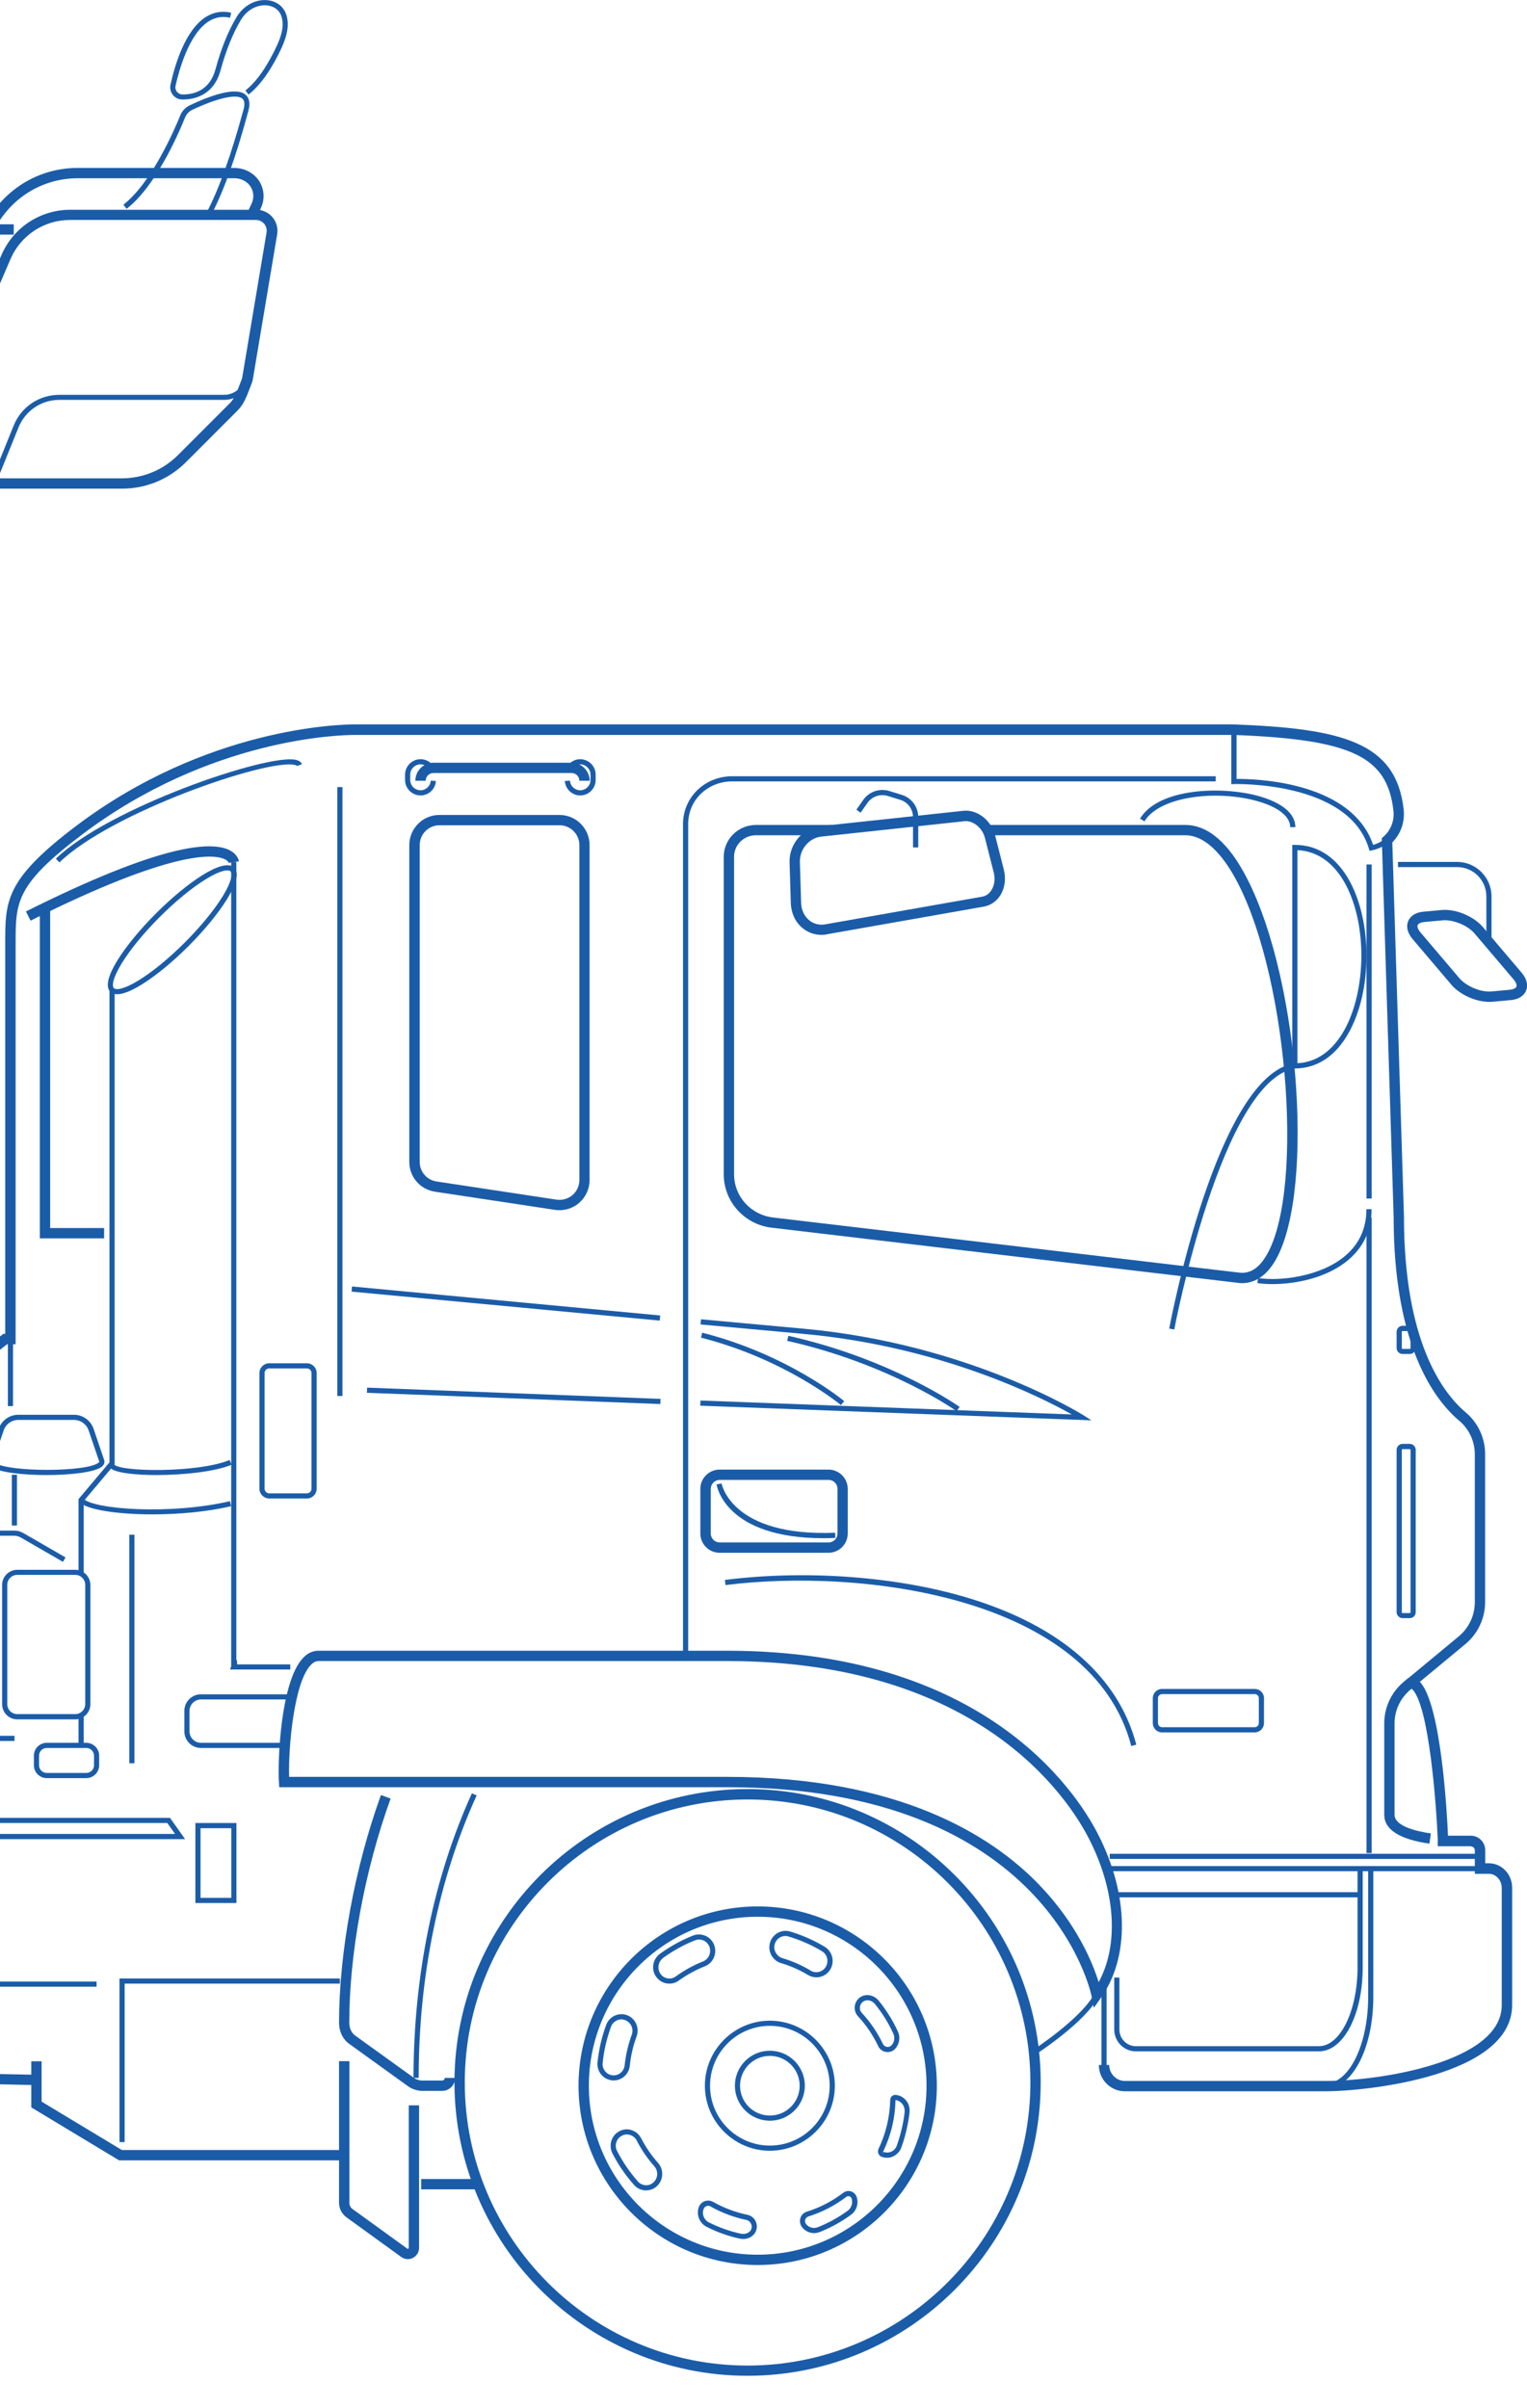 <svg width="234" height="369" viewBox="0 0 234 369" fill="none" xmlns="http://www.w3.org/2000/svg">
<g clip-path="url(#clip0)">
<path d="M99.009 335.627C98.961 335.627 98.93 335.627 98.882 335.627C98.219 335.595 97.602 335.295 97.16 334.789C95.864 333.334 94.742 331.705 93.856 329.965C93.667 329.601 93.572 329.206 93.572 328.794C93.572 327.845 94.078 326.991 94.9 326.564C95.484 326.248 96.148 326.185 96.78 326.39C97.412 326.596 97.934 327.039 98.25 327.64C98.946 329 99.831 330.281 100.842 331.42C101.759 332.448 101.68 334.045 100.668 334.979C100.226 335.39 99.641 335.627 99.009 335.627ZM94.568 329.601C95.437 331.277 96.512 332.859 97.76 334.267C98.061 334.615 98.487 334.805 98.93 334.836C99.388 334.868 99.815 334.71 100.147 334.393C100.842 333.761 100.905 332.653 100.273 331.942C99.214 330.74 98.298 329.411 97.571 327.988C97.365 327.576 97.002 327.276 96.559 327.134C96.132 327.007 95.674 327.039 95.279 327.26C94.71 327.561 94.362 328.146 94.362 328.794C94.362 329.079 94.425 329.348 94.568 329.601ZM94.046 318.782C93.951 318.782 93.872 318.782 93.777 318.767C92.513 318.624 91.549 317.549 91.549 316.268C91.549 316.173 91.549 316.094 91.565 315.999C91.77 314.037 92.213 312.108 92.892 310.273C93.129 309.64 93.588 309.134 94.204 308.85C94.805 308.581 95.484 308.549 96.101 308.786C97.381 309.277 98.029 310.732 97.555 312.029C97.017 313.468 96.67 314.986 96.512 316.521C96.448 317.201 96.117 317.802 95.595 318.229C95.137 318.593 94.599 318.782 94.046 318.782ZM95.231 309.419C94.994 309.419 94.757 309.466 94.536 309.577C94.125 309.767 93.793 310.115 93.635 310.542C92.987 312.313 92.545 314.18 92.355 316.078C92.355 316.141 92.339 316.204 92.339 316.268C92.339 317.153 92.987 317.897 93.856 317.992C94.299 318.039 94.742 317.913 95.089 317.628C95.453 317.343 95.674 316.916 95.721 316.457C95.895 314.86 96.259 313.278 96.812 311.776C97.144 310.874 96.686 309.878 95.816 309.546C95.626 309.466 95.421 309.419 95.231 309.419ZM102.581 303.946C102.438 303.946 102.312 303.931 102.17 303.915C101.506 303.804 100.937 303.44 100.542 302.887C100.242 302.46 100.084 301.954 100.084 301.432C100.084 300.625 100.479 299.85 101.127 299.376C102.707 298.237 104.414 297.288 106.216 296.576C106.832 296.339 107.496 296.355 108.112 296.623C108.729 296.892 109.203 297.398 109.44 298.031C109.93 299.328 109.298 300.783 108.018 301.289C106.611 301.843 105.268 302.586 104.019 303.472C103.608 303.788 103.102 303.946 102.581 303.946ZM101.206 302.444C101.474 302.824 101.87 303.077 102.312 303.14C102.755 303.219 103.197 303.108 103.561 302.839C104.857 301.906 106.248 301.131 107.733 300.546C108.602 300.198 109.045 299.202 108.713 298.3C108.555 297.873 108.223 297.525 107.812 297.335C107.401 297.161 106.943 297.145 106.532 297.304C104.793 297.984 103.134 298.901 101.617 300.008C101.174 300.34 100.905 300.862 100.905 301.416C100.89 301.795 101 302.143 101.206 302.444ZM125.103 302.982C124.66 302.982 124.218 302.855 123.839 302.634C122.527 301.843 121.136 301.226 119.682 300.799C118.623 300.483 117.896 299.486 117.896 298.379C117.896 298.142 117.927 297.905 117.991 297.683C118.18 297.035 118.607 296.497 119.192 296.165C119.777 295.848 120.44 295.769 121.073 295.959C122.938 296.513 124.724 297.304 126.383 298.3C127.553 299.012 127.948 300.562 127.252 301.748C126.905 302.333 126.367 302.744 125.719 302.903C125.514 302.966 125.308 302.982 125.103 302.982ZM119.887 300.04C121.405 300.483 122.874 301.131 124.234 301.954C124.613 302.191 125.071 302.254 125.514 302.143C125.956 302.033 126.32 301.748 126.557 301.353C127.031 300.53 126.778 299.47 125.956 298.98C124.36 298.015 122.622 297.256 120.82 296.718C120.393 296.592 119.935 296.639 119.54 296.861C119.144 297.082 118.844 297.446 118.718 297.905C118.67 298.063 118.654 298.221 118.654 298.395C118.67 299.138 119.176 299.818 119.887 300.04Z" fill="#1B5CA8"/>
<path d="M-17.647 103.488H-65.236C-69.108 103.488 -72.664 101.21 -74.277 97.683L-82.701 79.225C-83.633 77.185 -83.665 74.828 -82.796 72.756L-63.972 28.28L-63.245 28.596L-82.068 73.072C-82.859 74.939 -82.827 77.058 -81.989 78.909L-73.565 97.367C-72.08 100.609 -68.824 102.713 -65.252 102.713H-17.663C-14.866 102.713 -12.384 101.036 -11.341 98.442L2.093 65.212C3.247 62.349 5.997 60.498 9.079 60.498H34.335C35.932 60.498 37.291 59.344 37.559 57.762L41.258 35.714C41.353 35.113 41.195 34.512 40.8 34.053C40.404 33.594 39.836 33.325 39.235 33.325H10.739C6.613 33.325 2.883 35.777 1.255 39.573L-19.022 86.754C-20.113 89.284 -22.578 90.913 -25.328 90.913H-52.324C-54.931 90.913 -57.286 89.474 -58.456 87.133L-65.094 73.974C-65.979 72.218 -66.074 70.162 -65.347 68.327L-52.466 36.03C-51.723 34.179 -52.466 32.044 -54.188 31.048L-60.178 27.584C-61.411 26.872 -62.929 26.872 -64.161 27.584L-77.785 35.461L-86.731 48.604L-87.379 48.161L-78.259 34.812L-64.556 26.888C-63.087 26.034 -61.253 26.034 -59.783 26.888L-53.793 30.352C-51.739 31.538 -50.854 34.1 -51.723 36.315L-64.604 68.612C-65.252 70.225 -65.173 72.044 -64.383 73.61L-57.745 86.769C-56.701 88.826 -54.631 90.107 -52.324 90.107H-25.328C-22.895 90.107 -20.698 88.668 -19.749 86.421L0.528 39.241C2.283 35.16 6.297 32.519 10.739 32.519H39.235C40.072 32.519 40.863 32.883 41.4 33.515C41.938 34.148 42.175 34.986 42.032 35.824L38.35 57.889C38.018 59.85 36.343 61.273 34.351 61.273H9.095C6.329 61.273 3.879 62.934 2.836 65.496L-10.598 98.727C-11.768 101.621 -14.534 103.488 -17.647 103.488Z" fill="#1B5CA8"/>
<path d="M18.671 74.48H-0.152V73.689H18.671C22.054 73.689 25.246 72.376 27.633 69.972L35.551 62.048L36.104 62.602L28.186 70.526C25.641 73.072 22.259 74.48 18.671 74.48Z" fill="#1B5CA8"/>
<path d="M-21.994 117.659L-23.338 116.821L-11.642 98.173L-2.412 75.287C-2.175 74.686 -1.464 73.294 -0.183 73.294H18.64C21.928 73.294 25.01 72.013 27.317 69.688L35.236 61.764C35.915 61.084 36.279 60.119 36.674 59.075C36.769 58.806 36.879 58.553 36.974 58.3C37.053 58.11 37.116 57.904 37.148 57.683L40.846 35.635C40.925 35.16 40.799 34.67 40.483 34.29C40.167 33.926 39.708 33.705 39.218 33.705H10.722C6.755 33.705 3.167 36.062 1.603 39.715L-18.675 86.896C-19.829 89.569 -22.437 91.293 -25.345 91.293H-52.34C-55.09 91.293 -57.587 89.759 -58.82 87.307L-65.458 74.148C-66.39 72.282 -66.485 70.115 -65.727 68.185L-52.846 35.888C-52.182 34.227 -52.846 32.297 -54.394 31.396L-60.385 27.932C-61.491 27.299 -62.866 27.299 -63.972 27.932L-77.517 35.761L-86.652 49.19H-102.631C-103.437 49.19 -104.212 49.522 -104.781 50.075L-120.001 65.306C-121.882 67.189 -124.379 68.233 -127.05 68.233H-138.477C-141.18 68.233 -143.693 67.22 -145.558 65.401C-159.592 51.657 -167.7 50.961 -189.116 50.961H-383.881L-384.086 50.803C-384.371 50.597 -391.23 45.678 -399.623 49.917L-400.334 48.509C-391.799 44.207 -384.719 48.462 -383.359 49.379H-189.053C-168.095 49.379 -159.008 49.949 -144.388 64.278C-142.823 65.813 -140.705 66.651 -138.414 66.651H-126.987C-124.742 66.651 -122.64 65.781 -121.06 64.199L-105.84 48.968C-104.986 48.114 -103.785 47.608 -102.568 47.608H-87.427L-78.402 34.48L-64.699 26.556C-63.103 25.639 -61.127 25.639 -59.531 26.556L-53.541 30.02C-51.312 31.301 -50.348 34.069 -51.312 36.473L-64.194 68.77C-64.794 70.289 -64.715 71.981 -63.988 73.436L-57.35 86.596C-56.386 88.525 -54.442 89.727 -52.277 89.727H-25.282C-23.006 89.727 -20.951 88.383 -20.066 86.279L0.212 39.099C2.029 34.86 6.17 32.139 10.785 32.139H39.282C40.23 32.139 41.131 32.55 41.747 33.278C42.364 34.006 42.632 34.955 42.474 35.904L38.776 57.952C38.729 58.284 38.634 58.6 38.507 58.901C38.412 59.138 38.318 59.391 38.223 59.644C37.78 60.783 37.338 61.969 36.421 62.887L28.503 70.811C25.879 73.436 22.402 74.876 18.704 74.876H-0.12C-0.278 74.876 -0.626 75.224 -0.895 75.872L-10.188 98.885L-21.994 117.659Z" fill="#1B5CA8"/>
<path d="M-16.256 63.108V61.526C-16.129 61.526 -13.016 61.416 -11.435 56.829L-2.869 35.745C-0.419 29.703 5.318 25.781 11.751 25.733H35.98C37.465 25.765 38.904 26.477 39.725 27.758C40.516 29.008 40.611 30.573 39.962 31.918L39.314 33.278L37.892 32.598L38.54 31.238C38.951 30.368 38.904 29.403 38.398 28.596C37.876 27.79 36.944 27.331 35.995 27.315H11.766C5.982 27.363 0.814 30.905 -1.383 36.346L-9.934 57.398C-11.925 63.045 -16.082 63.108 -16.256 63.108Z" fill="#1B5CA8"/>
<path d="M-16.163 48.984L-17.633 48.383L-15.973 44.302C-13.539 38.308 -7.802 34.417 -1.354 34.369H2.108V35.951H-1.354C-7.154 35.998 -12.322 39.51 -14.503 44.903L-16.163 48.984Z" fill="#1B5CA8"/>
<path d="M27.997 15.247C27.965 15.247 27.949 15.247 27.918 15.247C27.364 15.247 26.843 14.994 26.495 14.551C26.132 14.092 26.005 13.507 26.132 12.954C26.796 9.949 28.376 4.603 31.553 2.594C32.738 1.85 34.034 1.629 35.425 1.945L35.251 2.72C34.081 2.451 32.975 2.641 31.98 3.274C28.945 5.204 27.428 10.803 26.906 13.128C26.827 13.46 26.906 13.808 27.127 14.077C27.333 14.33 27.633 14.472 27.949 14.472C29.735 14.504 32.153 13.839 33.023 10.613C33.876 7.481 34.951 4.792 36.247 2.625C37.337 0.807 39.25 -0.206 41.13 0.047C42.521 0.237 43.58 1.123 43.928 2.436C44.481 4.476 43.628 6.643 42.063 9.474C40.814 11.704 39.534 13.349 38.096 14.488L37.606 13.871C38.949 12.796 40.182 11.23 41.368 9.079C43.106 5.947 43.596 4.207 43.169 2.641C42.901 1.645 42.11 0.981 41.02 0.838C39.74 0.648 37.969 1.281 36.926 3.037C35.662 5.14 34.619 7.766 33.781 10.818C32.722 14.662 29.735 15.247 27.997 15.247Z" fill="#1B5CA8"/>
<path d="M32.265 33.12L31.57 32.74C33.451 29.261 35.379 23.915 37.307 16.829C37.544 15.991 37.481 15.405 37.133 15.105C36.248 14.361 33.309 15.01 29.468 16.829C28.962 17.066 28.583 17.477 28.362 17.999C27.113 21.099 23.715 28.66 19.4 31.997L18.91 31.364C23.177 28.058 26.655 20.071 27.619 17.699C27.903 16.987 28.441 16.433 29.12 16.117C32.17 14.678 36.106 13.238 37.623 14.504C38.224 15.01 38.382 15.864 38.05 17.034C36.122 24.183 34.178 29.593 32.265 33.12Z" fill="#1B5CA8"/>
<path d="M-7.027 112.566C-9.24 112.566 -12.243 111.57 -16.178 109.514C-16.447 109.371 -16.716 109.229 -16.984 109.087L-16.605 108.391C-16.336 108.533 -16.068 108.675 -15.799 108.818C-9.619 112.044 -5.905 112.645 -4.04 110.652C-1.527 107.979 -4.23 101.083 -7.596 95.532C-8.055 94.773 -8.545 94.013 -9.05 93.302L-8.402 92.843C-7.881 93.586 -7.391 94.346 -6.917 95.121C-5.21 97.936 0.069 107.426 -3.471 111.19C-4.34 112.108 -5.526 112.566 -7.027 112.566Z" fill="#1B5CA8"/>
<path d="M117.975 324.951C115.02 324.951 112.617 322.547 112.617 319.589C112.617 316.631 115.02 314.227 117.975 314.227C120.931 314.227 123.333 316.631 123.333 319.589C123.333 322.547 120.931 324.951 117.975 324.951ZM117.975 315.018C115.446 315.018 113.407 317.074 113.407 319.589C113.407 322.12 115.462 324.16 117.975 324.16C120.504 324.16 122.543 322.104 122.543 319.589C122.543 317.058 120.488 315.018 117.975 315.018Z" fill="#1B5CA8"/>
<path d="M117.975 329.553C112.49 329.553 108.018 325.077 108.018 319.589C108.018 314.101 112.49 309.625 117.975 309.625C123.459 309.625 127.932 314.101 127.932 319.589C127.932 325.077 123.459 329.553 117.975 329.553ZM117.975 310.415C112.917 310.415 108.808 314.528 108.808 319.589C108.808 324.65 112.917 328.763 117.975 328.763C123.032 328.763 127.142 324.65 127.142 319.589C127.142 314.528 123.017 310.415 117.975 310.415Z" fill="#1B5CA8"/>
<path d="M116.109 347.062C100.968 347.062 88.656 334.741 88.656 319.589C88.656 304.437 100.968 292.116 116.109 292.116C131.251 292.116 143.563 304.437 143.563 319.589C143.563 334.741 131.251 347.062 116.109 347.062ZM116.109 293.697C101.838 293.697 90.237 305.307 90.237 319.589C90.237 333.871 101.838 345.481 116.109 345.481C130.381 345.481 141.982 333.871 141.982 319.589C141.982 305.307 130.381 293.697 116.109 293.697Z" fill="#1B5CA8"/>
<path d="M114.562 363.638C90.017 363.638 70.039 343.662 70.039 319.083C70.039 294.504 90.001 274.528 114.562 274.528C139.123 274.528 159.084 294.504 159.084 319.083C159.084 343.662 139.107 363.638 114.562 363.638ZM114.562 275.334C90.459 275.334 70.829 294.963 70.829 319.099C70.829 343.235 90.443 362.863 114.562 362.863C138.68 362.863 158.294 343.235 158.294 319.099C158.294 294.963 138.68 275.334 114.562 275.334Z" fill="#1B5CA8"/>
<path d="M114.56 364.034C89.794 364.034 69.643 343.867 69.643 319.083C69.643 294.298 89.794 274.132 114.56 274.132C139.327 274.132 159.478 294.298 159.478 319.083C159.478 343.867 139.327 364.034 114.56 364.034ZM114.56 275.73C90.663 275.73 71.223 295.184 71.223 319.099C71.223 343.013 90.663 362.468 114.56 362.468C138.458 362.468 157.898 343.013 157.898 319.099C157.898 295.184 138.458 275.73 114.56 275.73Z" fill="#1B5CA8"/>
<path d="M64.159 318.387H63.369C63.369 302.729 66.467 287.655 72.315 274.781L73.042 275.113C67.226 287.877 64.159 302.839 64.159 318.387Z" fill="#1B5CA8"/>
<path d="M67.762 320.38H64.648C64.001 320.38 63.115 320.095 62.594 319.716L53.522 313.183C52.526 312.472 51.957 311.285 51.957 309.925C51.957 299.186 54.359 286.153 58.374 275.05L59.86 275.587C55.892 286.532 53.522 299.36 53.522 309.925C53.522 310.763 53.854 311.491 54.423 311.902L63.495 318.434C63.763 318.624 64.317 318.798 64.633 318.798H67.746C67.968 318.798 68.157 318.608 68.157 318.387H69.738C69.754 319.478 68.853 320.38 67.762 320.38Z" fill="#1B5CA8"/>
<path d="M136.025 314.433C135.946 314.433 135.867 314.433 135.788 314.417C135.251 314.338 134.792 314.006 134.571 313.516C133.781 311.855 132.754 310.321 131.489 308.96C130.92 308.343 130.81 307.474 131.189 306.746C131.568 306.003 132.358 305.607 133.165 305.718C133.749 305.797 134.287 306.098 134.666 306.572C135.836 308.011 136.815 309.593 137.59 311.27C138.001 312.155 137.843 313.183 137.195 313.911C136.91 314.243 136.484 314.433 136.025 314.433ZM135.298 313.183C135.425 313.436 135.646 313.595 135.915 313.642C136.199 313.689 136.452 313.579 136.642 313.373C137.068 312.899 137.163 312.187 136.894 311.602C136.152 309.988 135.203 308.454 134.081 307.078C133.828 306.762 133.481 306.556 133.086 306.509C132.501 306.43 132.09 306.778 131.9 307.126C131.726 307.474 131.663 307.996 132.074 308.438C133.386 309.846 134.461 311.444 135.298 313.183Z" fill="#1B5CA8"/>
<path d="M113.898 343.077C113.74 343.077 113.566 343.061 113.408 343.029C111.622 342.65 109.883 342.033 108.255 341.194C107.149 340.625 106.643 339.249 107.117 338.11C107.291 337.715 107.623 337.398 108.034 337.272C108.445 337.13 108.887 337.177 109.267 337.383C110.926 338.316 112.681 338.98 114.514 339.36C115.273 339.518 115.826 340.087 115.952 340.846C116.079 341.606 115.747 342.333 115.083 342.744C114.735 342.966 114.324 343.077 113.898 343.077ZM108.524 337.984C108.445 337.984 108.366 338 108.287 338.031C108.081 338.094 107.923 338.237 107.844 338.442C107.512 339.202 107.86 340.135 108.603 340.514C110.168 341.305 111.843 341.906 113.566 342.27C113.945 342.349 114.34 342.286 114.688 342.08C115.146 341.811 115.241 341.337 115.178 341.005C115.115 340.673 114.878 340.261 114.356 340.151C112.444 339.755 110.61 339.059 108.887 338.094C108.777 338.015 108.65 337.984 108.524 337.984Z" fill="#1B5CA8"/>
<path d="M124.757 342.175C124.045 342.175 123.334 341.843 122.892 341.242C122.591 340.846 122.512 340.325 122.655 339.866C122.797 339.391 123.176 339.028 123.65 338.885C125.673 338.253 127.554 337.272 129.229 335.991C129.561 335.738 129.988 335.659 130.383 335.769C130.778 335.88 131.094 336.181 131.252 336.56C131.632 337.572 131.284 338.727 130.415 339.36C128.929 340.451 127.317 341.337 125.626 342.001C125.326 342.112 125.041 342.175 124.757 342.175ZM130.004 336.513C129.893 336.513 129.783 336.544 129.688 336.623C127.933 337.952 125.989 338.964 123.871 339.629C123.634 339.708 123.476 339.882 123.397 340.103C123.318 340.325 123.366 340.578 123.508 340.767C123.919 341.321 124.662 341.527 125.31 341.274C126.953 340.625 128.502 339.771 129.925 338.727C130.494 338.3 130.731 337.509 130.494 336.845C130.431 336.687 130.304 336.576 130.146 336.529C130.099 336.513 130.051 336.513 130.004 336.513Z" fill="#1B5CA8"/>
<path d="M135.93 330.629C135.646 330.629 135.361 330.582 135.093 330.471C134.871 330.392 134.698 330.202 134.603 329.981C134.508 329.759 134.524 329.506 134.619 329.285C135.756 326.912 136.357 324.366 136.42 321.756C136.42 321.534 136.515 321.329 136.689 321.186C136.847 321.044 137.084 320.965 137.29 320.997C138.491 321.123 139.392 322.151 139.392 323.385C139.392 324.018 139.012 326.627 138.127 329.047C137.906 329.648 137.463 330.139 136.879 330.408C136.594 330.566 136.262 330.629 135.93 330.629ZM137.226 321.787C137.179 324.508 136.547 327.149 135.361 329.633L135.251 330.091L135.393 329.727C135.788 329.87 136.199 329.87 136.578 329.696C136.973 329.522 137.258 329.205 137.416 328.794C138.269 326.469 138.633 323.986 138.633 323.401C138.617 322.563 138.017 321.882 137.226 321.787Z" fill="#1B5CA8"/>
<path d="M167.618 307.663L167.27 305.844C167.207 305.528 160.664 273.848 111.447 273.848H42.79L42.743 273.104C42.537 270.115 42.948 257.778 46.41 254.077C47.105 253.318 47.911 252.938 48.78 252.938H111.447C150.786 252.938 164.868 274.433 168.25 281.028C172.992 290.265 173.15 299.897 168.677 306.161L167.618 307.663ZM44.307 272.266H111.463C137.841 272.266 152.018 281.281 159.273 288.826C165.058 294.852 167.46 300.815 168.361 303.725C171.49 297.968 170.969 289.727 166.875 281.74C163.603 275.35 149.916 254.52 111.479 254.52H48.812C48.385 254.52 47.99 254.725 47.595 255.152C45.035 257.889 44.165 267.885 44.307 272.266Z" fill="#1B5CA8"/>
<path d="M158.657 314.828L158.23 314.164C158.309 314.117 165.675 309.324 167.698 305.512L168.393 305.876C166.291 309.878 158.973 314.623 158.657 314.828Z" fill="#1B5CA8"/>
<path d="M203.131 320.048H172.375C170.399 320.048 168.787 318.419 168.787 316.41V303.883H169.577V316.41C169.577 317.976 170.826 319.257 172.375 319.257H203.131C206.735 319.257 209.659 313.294 209.659 305.971V286.722H169.656V285.931H210.449V305.971C210.449 313.863 207.225 320.048 203.131 320.048Z" fill="#1B5CA8"/>
<path d="M202.121 314.322H174.051C172.234 314.322 170.748 312.82 170.748 310.969V303.013H171.538V310.969C171.538 312.377 172.66 313.531 174.051 313.531H202.121C205.377 313.531 208.032 308.106 208.032 301.447V286.327H208.822V301.447C208.838 308.66 205.883 314.322 202.121 314.322Z" fill="#1B5CA8"/>
<path d="M208.442 289.933H170.684V290.724H208.442V289.933Z" fill="#1B5CA8"/>
<path d="M203.133 320.048V319.257C211.715 319.257 230.523 316.236 230.523 307.252V289.285C230.523 287.877 229.448 286.722 228.136 286.722H210.371V285.931H228.136C229.891 285.931 231.313 287.434 231.313 289.285V307.252C231.313 317.865 209.075 320.048 203.133 320.048Z" fill="#1B5CA8"/>
<path d="M210.196 186.572H209.406V283.939H210.196V186.572Z" fill="#1B5CA8"/>
<path d="M105.458 253.745H104.668V126.279C104.668 124.318 105.427 122.499 106.786 121.139C108.208 119.731 110.136 118.94 112.223 118.94C112.239 118.94 112.254 118.94 112.27 118.94H186.301V119.731H112.27C110.389 119.715 108.635 120.411 107.339 121.692C106.122 122.91 105.458 124.524 105.458 126.279V253.745Z" fill="#1B5CA8"/>
<path d="M190.33 196.615C190.077 196.615 189.824 196.6 189.572 196.552L118.291 188.122C114.087 187.647 110.91 184.12 110.91 179.945V131.277C110.91 128.588 113.123 126.406 115.841 126.406H127.553V127.987H115.841C113.992 127.987 112.491 129.458 112.491 131.277V179.945C112.491 183.329 115.067 186.161 118.481 186.556L189.777 194.986C191.294 195.208 192.559 194.559 193.649 193.009C199.94 184.168 197.632 150.732 189.682 135.295C187.959 131.957 185.162 127.987 181.622 127.987H151.339V126.406H181.622C185.114 126.406 188.307 129.158 191.089 134.583C199.402 150.732 201.599 184.563 194.929 193.927C193.681 195.698 192.1 196.615 190.33 196.615Z" fill="#1B5CA8"/>
<path d="M209.864 130.376L209.769 130.028C206.672 119.636 189.27 120.142 189.096 120.142L188.686 120.158V111.38L189.096 111.396C207.699 112.108 213.689 115.065 214.716 124.049C215.064 127.07 213.12 129.743 210.212 130.297L209.864 130.376ZM189.634 119.352C190.993 119.352 194.644 119.446 198.5 120.395C204.838 121.946 208.948 125.077 210.417 129.458C212.725 128.842 214.211 126.627 213.942 124.144C212.978 115.635 207.478 112.93 189.492 112.218V119.367C189.523 119.352 189.571 119.352 189.634 119.352Z" fill="#1B5CA8"/>
<path d="M1.997 215.453H1.207V144.563C1.207 137.968 1.207 134.963 11.907 126.88C31.805 111.855 52.083 111.412 54.328 111.396H186.679V112.187H54.328C52.115 112.187 32.074 112.645 12.381 127.513C1.997 135.358 1.997 138.237 1.997 144.563V215.453Z" fill="#1B5CA8"/>
<path d="M52.48 120.601H51.69V213.903H52.48V120.601Z" fill="#1B5CA8"/>
<path d="M44.482 255.817H35.252L35.426 255.342V132.084H36.216V254.267C36.343 254.504 36.358 254.789 36.327 255.026H44.482V255.817Z" fill="#1B5CA8"/>
<path d="M4.684 141.068L3.973 139.66C24.804 129.237 32.469 128.826 35.251 130.312C36.452 130.961 36.594 131.878 36.61 131.989L35.045 132.179L35.836 132.084L35.061 132.226C35.061 132.21 34.966 131.894 34.366 131.625C32.643 130.866 26.337 130.249 4.684 141.068Z" fill="#1B5CA8"/>
<path d="M9.11 132.147L8.557 131.578C16.538 123.812 40.909 115.461 45.319 116.426C45.809 116.536 46.141 116.758 46.267 117.09L45.525 117.375C45.509 117.343 45.414 117.264 45.145 117.201C40.846 116.267 16.965 124.508 9.11 132.147Z" fill="#1B5CA8"/>
<path d="M17.962 152.345C17.519 152.345 17.156 152.218 16.903 151.965C15.259 150.32 19.179 144.69 23.904 139.961C28.63 135.231 34.257 131.325 35.9 132.954C36.659 133.713 36.295 135.31 34.826 137.715C33.482 139.897 31.38 142.475 28.899 144.959C26.417 147.442 23.841 149.545 21.66 150.89C20.064 151.87 18.831 152.345 17.962 152.345ZM34.842 133.365C34.241 133.365 33.182 133.713 31.554 134.709C29.42 136.022 26.907 138.078 24.457 140.53C22.008 142.981 19.953 145.496 18.641 147.632C17.25 149.909 17.124 151.095 17.456 151.412C17.772 151.728 18.957 151.617 21.233 150.225C23.367 148.913 25.88 146.857 28.33 144.405C30.764 141.969 32.834 139.439 34.146 137.303C35.537 135.026 35.663 133.84 35.331 133.523C35.237 133.428 35.078 133.365 34.842 133.365Z" fill="#1B5CA8"/>
<path d="M12.823 262.65H12.033V267.426H12.823V262.65Z" fill="#1B5CA8"/>
<path d="M12.823 241.329H12.033V229.704L16.775 224.073V151.681H17.565V224.373L12.823 230.004V241.329Z" fill="#1B5CA8"/>
<path d="M23.366 232.044C17.85 232.044 13.156 231.301 12.129 230.115L12.729 229.593C14.184 231.285 26.085 232.155 35.236 230.02L35.41 230.795C31.68 231.665 27.317 232.044 23.366 232.044Z" fill="#1B5CA8"/>
<path d="M23.982 226.018C20.852 226.018 18.134 225.718 17.17 225.133C16.854 224.943 16.664 224.69 16.648 224.405L17.439 224.342V224.326C18.008 225.56 30.336 225.734 35.188 223.709L35.488 224.437C32.975 225.496 28.107 226.018 23.982 226.018Z" fill="#1B5CA8"/>
<path d="M126.952 237.928H110.278C108.65 237.928 107.322 236.6 107.322 234.971V228.138C107.322 226.509 108.65 225.18 110.278 225.18H126.952C128.58 225.18 129.908 226.509 129.908 228.138V234.971C129.908 236.6 128.596 237.928 126.952 237.928ZM110.294 226.762C109.535 226.762 108.919 227.379 108.919 228.138V234.971C108.919 235.73 109.535 236.347 110.294 236.347H126.968C127.727 236.347 128.343 235.73 128.343 234.971V228.138C128.343 227.379 127.727 226.762 126.968 226.762H110.294Z" fill="#1B5CA8"/>
<path d="M126.21 235.698C111.243 235.698 109.852 227.79 109.805 227.442L110.579 227.315C110.595 227.394 112.081 235.492 127.98 234.86L128.012 235.651C127.396 235.682 126.795 235.698 126.21 235.698Z" fill="#1B5CA8"/>
<path d="M173.356 267.537C167.35 244.603 132.026 240.237 111.179 242.879L111.084 242.088C123.649 240.506 137.684 241.566 148.652 244.935C162.608 249.221 171.412 256.971 174.13 267.331L173.356 267.537Z" fill="#1B5CA8"/>
<path d="M192.273 265.449H178.081C177.29 265.449 176.658 264.816 176.658 264.026V260.214C176.658 259.423 177.29 258.79 178.081 258.79H192.273C193.064 258.79 193.696 259.423 193.696 260.214V264.026C193.696 264.816 193.048 265.449 192.273 265.449ZM178.081 259.581C177.733 259.581 177.448 259.866 177.448 260.214V264.026C177.448 264.373 177.733 264.658 178.081 264.658H192.273C192.621 264.658 192.906 264.373 192.906 264.026V260.214C192.906 259.866 192.621 259.581 192.273 259.581H178.081Z" fill="#1B5CA8"/>
<path d="M216.029 247.94H214.938C214.432 247.94 214.021 247.529 214.021 247.023V222.159C214.021 221.653 214.432 221.242 214.938 221.242H216.029C216.535 221.242 216.945 221.653 216.945 222.159V247.023C216.945 247.545 216.535 247.94 216.029 247.94ZM214.938 222.048C214.875 222.048 214.812 222.096 214.812 222.175V247.039C214.812 247.102 214.859 247.165 214.938 247.165H216.029C216.092 247.165 216.155 247.118 216.155 247.039V222.175C216.155 222.112 216.108 222.048 216.029 222.048H214.938Z" fill="#1B5CA8"/>
<path d="M216.029 207.466H214.938C214.432 207.466 214.021 207.054 214.021 206.548V204.065C214.021 203.559 214.432 203.148 214.938 203.148H216.029C216.535 203.148 216.945 203.559 216.945 204.065V206.548C216.945 207.054 216.535 207.466 216.029 207.466ZM214.938 203.954C214.875 203.954 214.812 204.002 214.812 204.081V206.564C214.812 206.627 214.859 206.691 214.938 206.691H216.029C216.092 206.691 216.155 206.643 216.155 206.564V204.081C216.155 204.018 216.108 203.954 216.029 203.954H214.938Z" fill="#1B5CA8"/>
<path d="M219.047 282.499C214.464 281.835 212.125 280.348 212.125 278.071V264.073C212.125 261.606 213.215 259.281 215.112 257.699L215.839 257.098L216.851 258.316L216.124 258.917C214.59 260.198 213.705 262.064 213.705 264.073V278.071C213.705 279.858 217.198 280.633 219.269 280.933L219.047 282.499Z" fill="#1B5CA8"/>
<path d="M226.097 284.049H170.053V284.84H226.097V284.049Z" fill="#1B5CA8"/>
<path d="M220.724 281.946C220.724 281.756 219.918 262.238 216.836 258.695L217.437 258.173C220.692 261.922 221.483 281.107 221.514 281.914L220.724 281.946Z" fill="#1B5CA8"/>
<path d="M212.925 130.486L212.135 130.511L213.822 184.561L214.611 184.536L212.925 130.486Z" fill="#1B5CA8"/>
<path d="M195.009 196.758C194.124 196.758 193.318 196.694 192.67 196.6L192.796 195.825C196.068 196.347 202.39 195.635 206.167 192.408C208.317 190.573 209.392 188.185 209.392 185.275H210.182C210.182 188.422 208.996 191.016 206.673 193.009C203.354 195.856 198.47 196.758 195.009 196.758Z" fill="#1B5CA8"/>
<path d="M210.196 132.463H209.406V183.646H210.196V132.463Z" fill="#1B5CA8"/>
<path d="M198.422 163.717H198.027V129.458H198.422C205.977 129.458 209.407 138.252 209.407 146.43C209.407 150.906 208.443 155.081 206.689 158.229C204.697 161.819 201.836 163.717 198.422 163.717ZM198.818 130.265V162.91C202.5 162.736 204.76 160.079 206.009 157.833C207.668 154.86 208.617 150.7 208.617 146.43C208.632 138.79 205.55 130.581 198.818 130.265Z" fill="#1B5CA8"/>
<path d="M228.214 153.515C226.176 153.515 223.71 152.424 222.414 150.89L216.503 143.93C215.412 142.649 215.586 141.637 215.792 141.147C215.981 140.672 216.55 139.834 218.178 139.692L220.944 139.439C223.078 139.249 225.828 140.388 227.235 142.048L233.146 149.008C234.236 150.289 234.062 151.301 233.857 151.791C233.667 152.266 233.098 153.104 231.47 153.246L228.704 153.499C228.546 153.499 228.388 153.515 228.214 153.515ZM221.418 141.004C221.308 141.004 221.181 141.004 221.071 141.02L218.305 141.273C217.751 141.321 217.341 141.511 217.246 141.748C217.135 142.001 217.309 142.46 217.704 142.902L223.615 149.862C224.69 151.127 226.95 152.076 228.546 151.918L231.312 151.665C231.865 151.617 232.276 151.428 232.371 151.19C232.482 150.937 232.308 150.479 231.913 150.036L226.002 143.076C225.022 141.89 222.983 141.004 221.418 141.004Z" fill="#1B5CA8"/>
<path d="M228.562 144.373H227.771V137.351C227.771 134.868 225.764 132.859 223.283 132.859H214.227V132.068H223.283C226.191 132.068 228.562 134.441 228.562 137.351V144.373Z" fill="#1B5CA8"/>
<path d="M125.878 143.25C124.835 143.25 123.839 142.902 123.017 142.238C121.895 141.337 121.231 139.913 121.184 138.347L120.994 132.116C120.915 129.363 123.002 126.88 125.673 126.596L147.594 124.239C149.744 124.002 151.893 125.662 152.494 128.019L153.821 133.223C154.185 134.662 153.979 136.117 153.268 137.224C152.683 138.126 151.798 138.727 150.771 138.917L150.629 138.142L150.771 138.917L126.732 143.155C126.447 143.235 126.163 143.25 125.878 143.25ZM148.005 125.821C147.926 125.821 147.847 125.821 147.768 125.836L125.847 128.193C123.982 128.399 122.527 130.138 122.575 132.084L122.765 138.316C122.796 139.423 123.254 140.403 124.013 141.02C124.693 141.574 125.562 141.795 126.447 141.637L150.487 137.398C151.245 137.272 151.688 136.781 151.925 136.402C152.399 135.658 152.541 134.646 152.273 133.65L150.945 128.446C150.581 126.944 149.285 125.821 148.005 125.821Z" fill="#1B5CA8"/>
<path d="M140.702 129.854H139.911V125.22C139.911 123.986 139.121 122.91 137.936 122.547L136.039 121.961C134.87 121.613 133.621 122.04 132.926 123.037L131.882 124.524L131.234 124.065L132.278 122.578C133.178 121.297 134.775 120.743 136.276 121.202L138.173 121.787C139.69 122.246 140.717 123.638 140.717 125.22V129.854H140.702Z" fill="#1B5CA8"/>
<path d="M179.946 203.717L179.172 203.575C179.472 201.993 186.6 164.745 198.375 162.926L198.501 163.701C187.264 165.441 180.01 203.337 179.946 203.717Z" fill="#1B5CA8"/>
<path d="M198.502 126.738H197.711C197.711 125.109 195.878 123.654 192.67 122.752C186.458 121.012 177.734 121.977 175.379 125.852L174.699 125.441C177.544 120.743 187.248 120.411 192.875 121.977C196.51 123.005 198.502 124.682 198.502 126.738Z" fill="#1B5CA8"/>
<path d="M85.749 185.433C85.511 185.433 85.29 185.417 85.053 185.386L66.656 182.602C64.38 182.254 62.721 180.34 62.721 178.031V129.49C62.721 126.944 64.791 124.872 67.336 124.872H85.733C88.277 124.872 90.348 126.944 90.348 129.49V180.815C90.348 182.159 89.763 183.44 88.736 184.326C87.914 185.038 86.839 185.433 85.749 185.433ZM85.29 183.82C86.159 183.946 87.06 183.693 87.724 183.124C88.404 182.539 88.783 181.7 88.783 180.815V129.49C88.783 127.813 87.424 126.453 85.749 126.453H67.352C65.676 126.453 64.317 127.813 64.317 129.49V178.031C64.317 179.549 65.407 180.815 66.909 181.036L85.29 183.82Z" fill="#1B5CA8"/>
<path d="M64.443 121.882C63.147 121.882 62.072 120.823 62.072 119.51V118.703C62.072 117.406 63.131 116.331 64.443 116.331C65.281 116.331 66.039 116.758 66.466 117.469L65.786 117.881C65.502 117.406 64.996 117.121 64.443 117.121C63.574 117.121 62.862 117.833 62.862 118.703V119.51C62.862 120.38 63.574 121.091 64.443 121.091C65.265 121.091 65.96 120.443 66.008 119.62L66.798 119.668C66.735 120.902 65.692 121.882 64.443 121.882Z" fill="#1B5CA8"/>
<path d="M88.91 121.882C87.661 121.882 86.634 120.902 86.555 119.668L87.345 119.62C87.392 120.443 88.088 121.091 88.91 121.091C89.779 121.091 90.49 120.38 90.49 119.51V118.703C90.49 117.833 89.779 117.121 88.91 117.121C88.356 117.121 87.867 117.406 87.566 117.865L86.902 117.454C87.345 116.758 88.088 116.331 88.91 116.331C90.206 116.331 91.28 117.39 91.28 118.703V119.51C91.28 120.823 90.222 121.882 88.91 121.882Z" fill="#1B5CA8"/>
<path d="M90.363 119.636H88.782C88.782 118.988 88.261 118.45 87.597 118.45H66.418C65.77 118.45 65.233 118.972 65.233 119.636H63.652C63.652 118.118 64.885 116.868 66.418 116.868H87.597C89.114 116.868 90.363 118.118 90.363 119.636Z" fill="#1B5CA8"/>
<path d="M36.232 291.594H29.941V279.336H36.232V291.594ZM30.732 290.803H35.441V280.127H30.732V290.803Z" fill="#1B5CA8"/>
<path d="M62.499 346.161C62.136 346.161 61.788 346.05 61.487 345.829L53.095 339.755C52.384 339.233 51.957 338.411 51.957 337.525V315.825H53.538V337.525C53.538 337.905 53.711 338.253 54.012 338.474L62.404 344.548C62.452 344.579 62.515 344.595 62.562 344.563C62.625 344.532 62.641 344.484 62.641 344.421V322.594H64.222V344.421C64.222 345.085 63.858 345.671 63.273 345.971C63.036 346.098 62.768 346.161 62.499 346.161Z" fill="#1B5CA8"/>
<path d="M73.279 333.887H64.539V335.469H73.279V333.887Z" fill="#1B5CA8"/>
<path d="M52.242 331.024H18.245L4.795 322.911V315.841H6.375V322.025L18.672 329.443H52.242V331.024Z" fill="#1B5CA8"/>
<path d="M2.22 265.971H-30.275V266.762H2.22V265.971Z" fill="#1B5CA8"/>
<path d="M13.22 272.456H7.167C6.076 272.456 5.191 271.57 5.191 270.479V269.024C5.191 267.932 6.076 267.046 7.167 267.046H13.22C14.311 267.046 15.196 267.932 15.196 269.024V270.479C15.196 271.57 14.311 272.456 13.22 272.456ZM7.167 267.837C6.503 267.837 5.982 268.375 5.982 269.024V270.479C5.982 271.143 6.519 271.665 7.167 271.665H13.22C13.884 271.665 14.406 271.127 14.406 270.479V269.024C14.406 268.359 13.868 267.837 13.22 267.837H7.167Z" fill="#1B5CA8"/>
<path d="M11.528 263.456H2.646C1.365 263.456 0.322 262.412 0.322 261.131V242.863C0.322 241.582 1.365 240.538 2.646 240.538H11.528C12.808 240.538 13.851 241.582 13.851 242.863V261.131C13.851 262.412 12.808 263.456 11.528 263.456ZM2.646 241.313C1.792 241.313 1.113 242.009 1.113 242.847V261.115C1.113 261.969 1.808 262.649 2.646 262.649H11.528C12.382 262.649 13.061 261.953 13.061 261.115V242.847C13.061 241.993 12.366 241.313 11.528 241.313H2.646Z" fill="#1B5CA8"/>
<path d="M-1.637 260.324L-7.248 257.082C-8.086 256.608 -8.607 255.69 -8.607 254.71V237.264C-8.607 235.761 -7.375 234.528 -5.873 234.528H2.187C2.677 234.528 3.136 234.654 3.578 234.907L10.043 238.64L9.647 239.32L3.183 235.587C2.867 235.413 2.535 235.319 2.187 235.319H-5.873C-6.948 235.319 -7.817 236.188 -7.817 237.264V254.71C-7.817 255.405 -7.454 256.054 -6.853 256.402L-1.242 259.644L-1.637 260.324Z" fill="#1B5CA8"/>
<path d="M7.135 226.018C3.547 226.018 -0.057 225.623 -1.274 224.8C-1.922 224.358 -1.874 223.883 -1.795 223.614L-0.199 218.933C0.244 217.651 1.445 216.781 2.804 216.781H11.339C12.698 216.781 13.899 217.651 14.342 218.933L15.922 223.598C16.096 223.994 16.001 224.389 15.638 224.706C14.642 225.575 10.896 226.018 7.135 226.018ZM2.804 217.572C1.793 217.572 0.876 218.221 0.56 219.186L-1.037 223.867C-1.068 223.931 -0.989 224.025 -0.831 224.136C1.366 225.607 13.441 225.575 15.116 224.105C15.243 223.994 15.227 223.962 15.195 223.915L15.18 223.867L13.583 219.186C13.251 218.221 12.35 217.572 11.339 217.572H2.804Z" fill="#1B5CA8"/>
<path d="M2.599 225.971H1.809V233.753H2.599V225.971Z" fill="#1B5CA8"/>
<path d="M19.099 328.225H18.309V303.156H52.084V303.946H19.099V328.225Z" fill="#1B5CA8"/>
<path d="M14.8 303.63H-13.918V304.421H14.8V303.63Z" fill="#1B5CA8"/>
<path d="M-14.187 319.81L-14.393 318.245L-9.509 317.612L5.601 317.913L5.569 319.494L-9.43 319.178L-14.187 319.81Z" fill="#1B5CA8"/>
<path d="M28.36 281.803H-30.387V281.012H26.827L25.642 279.336H-30.387V278.545H26.053L28.36 281.803Z" fill="#1B5CA8"/>
<path d="M47.026 229.609H41.257C40.435 229.609 39.756 228.929 39.756 228.106V210.392C39.756 209.569 40.435 208.889 41.257 208.889H47.026C47.848 208.889 48.528 209.569 48.528 210.392V228.106C48.528 228.929 47.864 229.609 47.026 229.609ZM41.257 209.68C40.862 209.68 40.546 209.996 40.546 210.392V228.106C40.546 228.502 40.862 228.818 41.257 228.818H47.026C47.421 228.818 47.737 228.502 47.737 228.106V210.392C47.737 209.996 47.421 209.68 47.026 209.68H41.257Z" fill="#1B5CA8"/>
<path d="M43.66 267.837H30.795C29.388 267.837 28.25 266.699 28.25 265.291V262.159C28.25 260.751 29.388 259.613 30.795 259.613H44.703V260.404H30.795C29.831 260.404 29.04 261.194 29.04 262.159V265.291C29.04 266.256 29.831 267.046 30.795 267.046H43.66V267.837Z" fill="#1B5CA8"/>
<path d="M20.601 235.16H19.811V270.178H20.601V235.16Z" fill="#1B5CA8"/>
<path d="M-6.948 235.445H-7.738V213.539C-7.738 212.131 -7.027 210.803 -5.747 209.791L0.575 204.856L1.065 205.473L-5.257 210.407C-6.347 211.262 -6.948 212.369 -6.948 213.523V235.445Z" fill="#1B5CA8"/>
<path d="M203.133 320.443H172.376C170.179 320.443 168.393 318.64 168.393 316.41H169.974C169.974 317.738 171.064 318.861 172.376 318.861H203.133C211.589 318.861 230.128 315.935 230.128 307.252V289.285C230.128 288.098 229.243 287.118 228.136 287.118H226.003V283.527C226.003 283.353 225.939 283.195 225.813 283.084C225.687 282.974 225.592 282.942 225.37 282.895H220.329V281.946C220.107 276.536 219.017 261.811 216.535 258.964L215.16 257.683L223.537 250.74C225.102 249.443 226.003 247.529 226.003 245.489V222.871C226.003 220.862 225.133 218.964 223.616 217.699C219.854 214.536 213.564 206.263 213.564 186.445L211.746 128.43L212.031 128.177C213.137 127.212 213.706 125.726 213.532 124.207C212.584 115.904 207.1 113.294 189.051 112.614H54.329C52.116 112.614 32.218 113.072 12.62 127.845C2.394 135.564 2.394 138.205 2.394 144.579V205.979H1.082L-5.019 210.74C-6.015 211.515 -6.552 212.511 -6.552 213.555V235.84L-6.852 236.078C-7.216 236.378 -7.437 236.821 -7.437 237.28V254.725C-7.437 255.279 -7.137 255.801 -6.663 256.07L-5.841 256.528L-7.121 258.063V266.319H-8.702V257.493L-8.18 256.861C-8.717 256.291 -9.018 255.532 -9.018 254.71V237.264C-9.018 236.457 -8.701 235.682 -8.148 235.097V213.539C-8.148 212.005 -7.39 210.566 -6.015 209.49L0.513 204.381H0.797V144.563C0.797 138.047 0.797 134.773 11.655 126.564C31.649 111.475 52.053 111 54.313 111H189.066C205.772 111.633 213.928 113.753 215.097 124.002C215.318 125.9 214.67 127.766 213.359 129.079L215.145 186.382C215.145 205.583 221.087 213.46 224.643 216.449C226.508 218.031 227.583 220.356 227.583 222.839V245.457C227.583 247.972 226.477 250.328 224.549 251.926L217.563 257.715L217.689 257.825C220.819 261.432 221.735 277.517 221.893 281.281H225.386C225.971 281.281 226.524 281.503 226.951 281.93C227.362 282.341 227.599 282.91 227.599 283.496V285.504H228.152C230.128 285.504 231.724 287.181 231.724 289.253V307.221C231.708 318.197 209.17 320.443 203.133 320.443Z" fill="#1B5CA8"/>
<path d="M56.257 212.623L56.227 213.413L101.192 215.138L101.222 214.347L56.257 212.623Z" fill="#1B5CA8"/>
<path d="M53.949 197.124L53.875 197.911L101.097 202.354L101.171 201.567L53.949 197.124Z" fill="#1B5CA8"/>
<path d="M167.255 217.636L107.307 215.39L107.338 214.599L164.252 216.734C159.732 214.188 144.211 206.279 123.033 204.381L107.354 202.942L107.433 202.151L123.112 203.591C148.51 205.884 165.864 216.75 166.038 216.861L167.255 217.636Z" fill="#1B5CA8"/>
<path d="M146.583 216.228C146.488 216.149 136.309 208.968 120.631 205.457L120.805 204.682C136.657 208.225 146.946 215.5 147.057 215.579L146.583 216.228Z" fill="#1B5CA8"/>
<path d="M128.865 215.295C128.786 215.231 120.346 208.241 107.418 204.967L107.608 204.207C120.742 207.529 129.292 214.63 129.371 214.694L128.865 215.295Z" fill="#1B5CA8"/>
<path d="M15.954 189.751H6.107V139.106H7.688V188.169H15.954V189.751Z" fill="#1B5CA8"/>
</g>
<defs>
<clipPath id="clip0">
<rect width="874" height="369" fill="white" transform="translate(-640)"/>
</clipPath>
</defs>
</svg>
